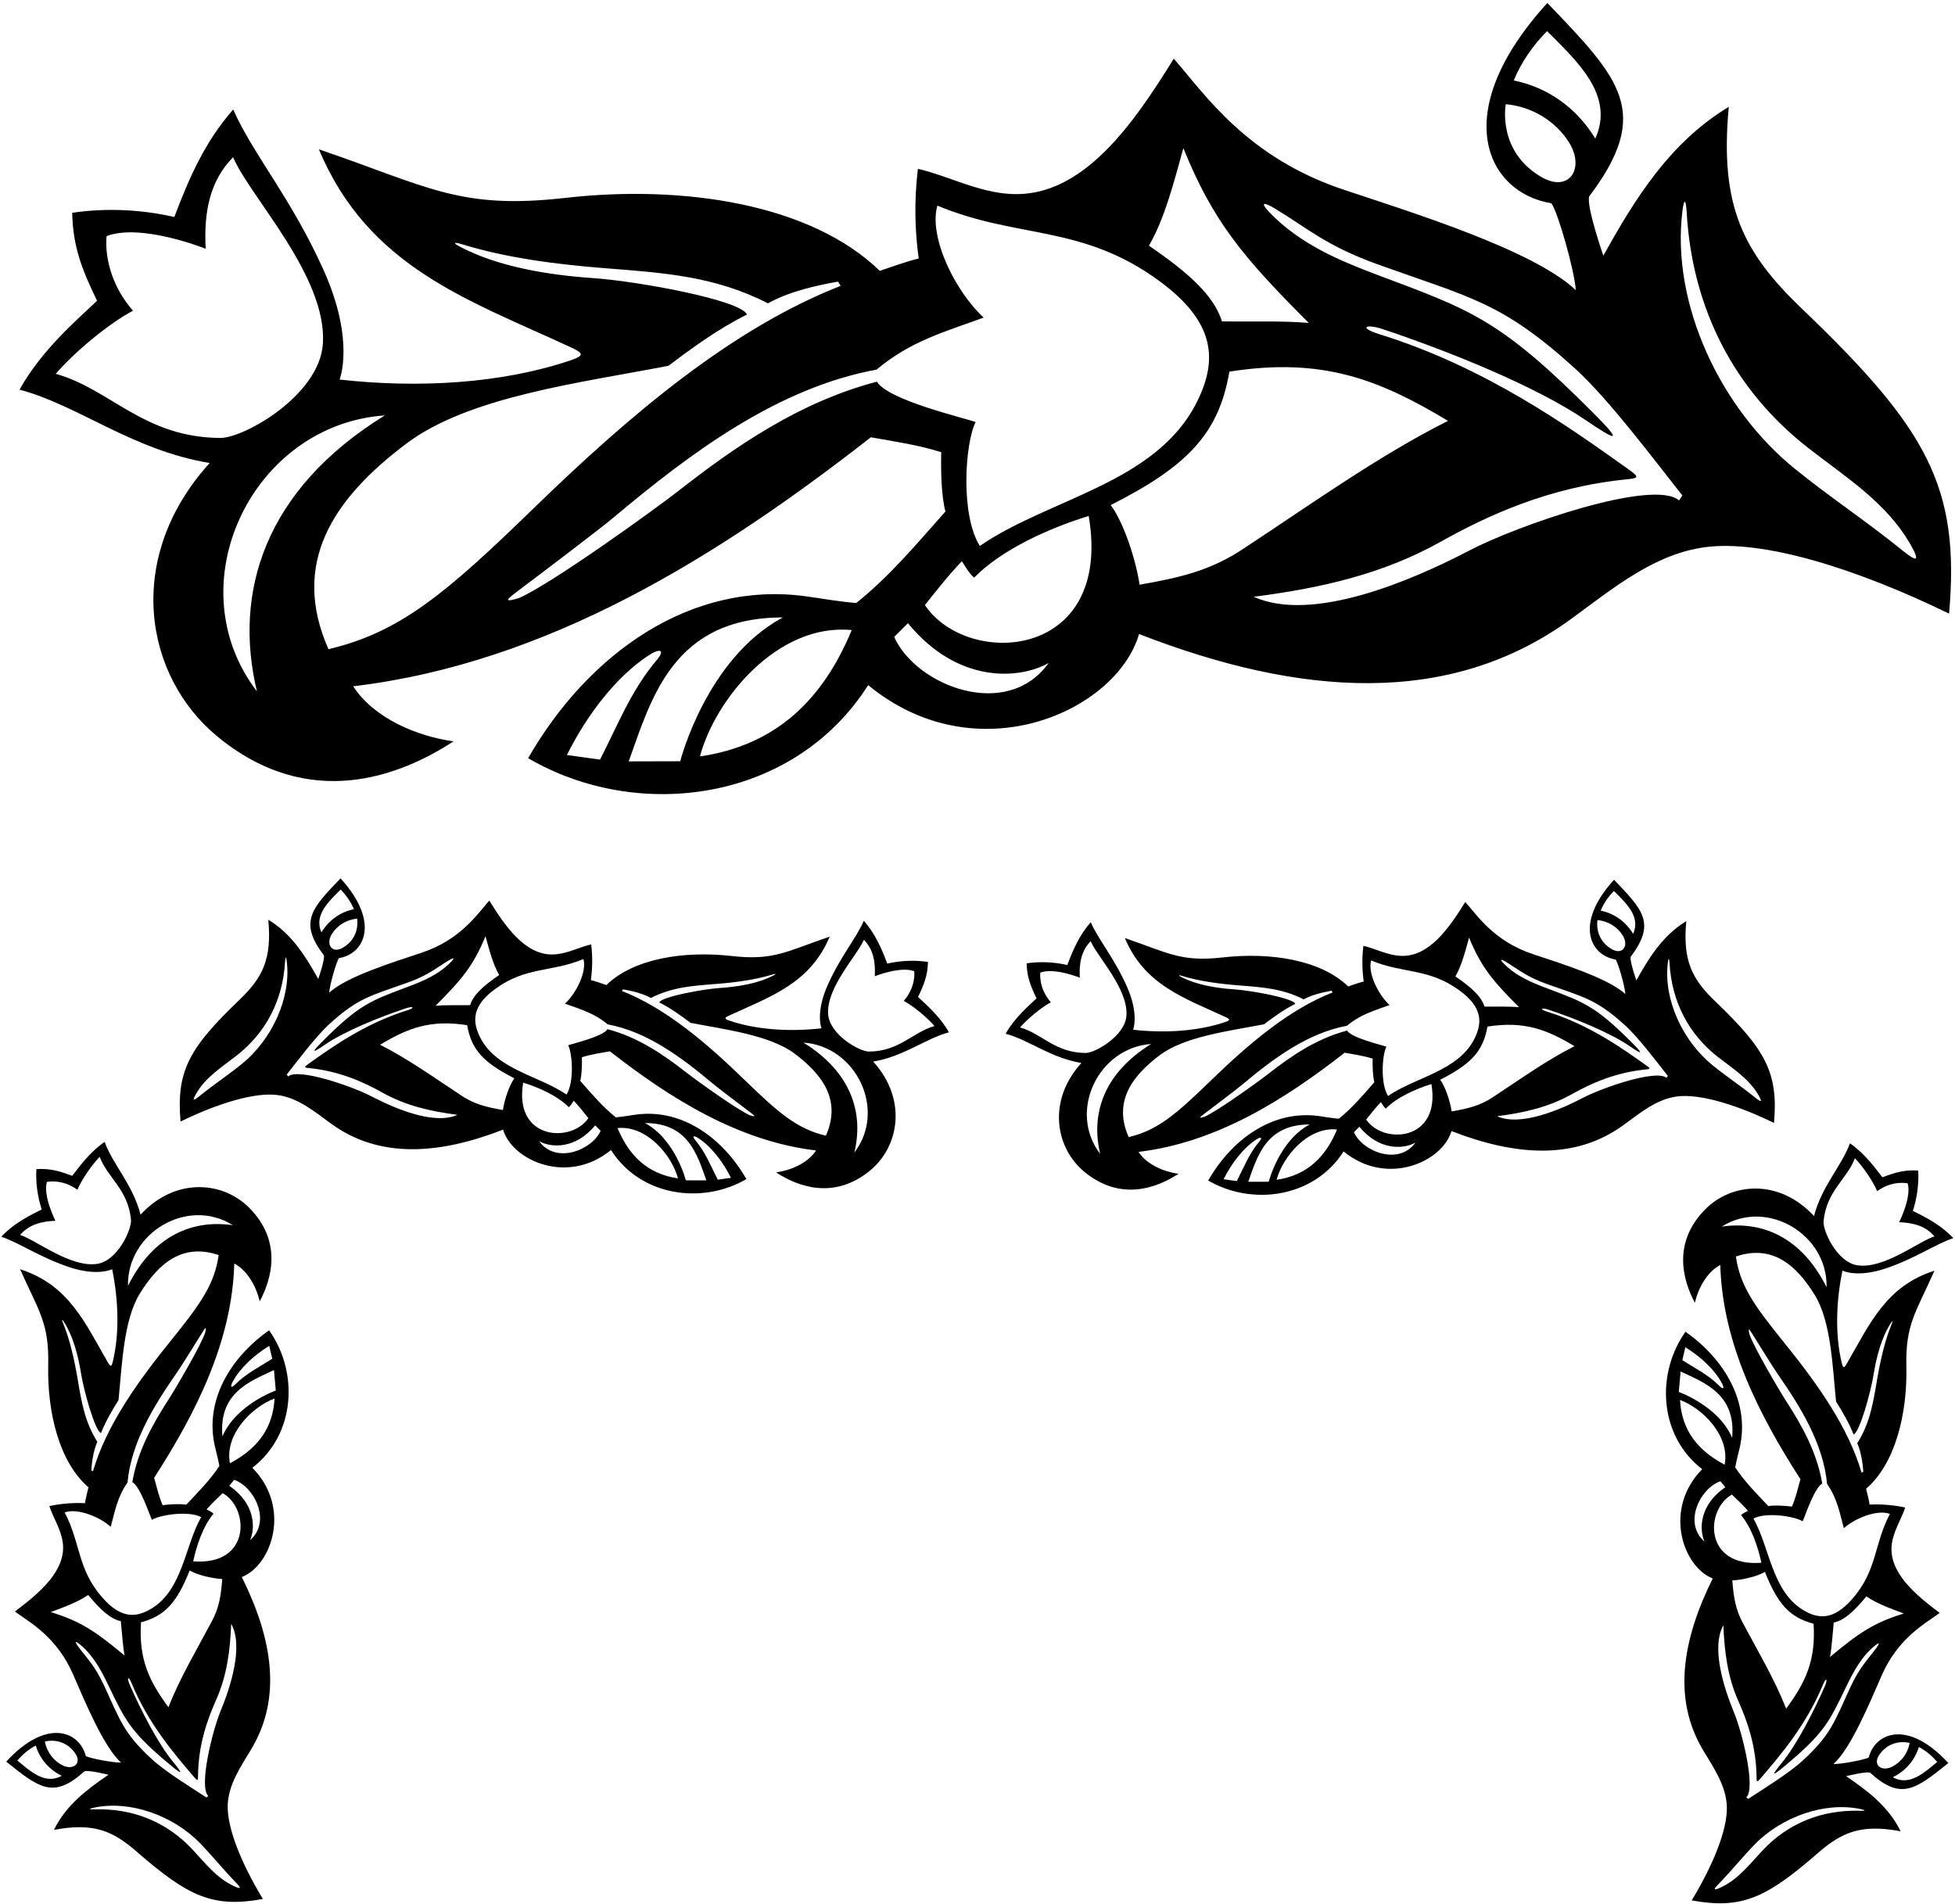 <?xml version="1.0" encoding="UTF-8"?>
<svg xmlns="http://www.w3.org/2000/svg" xmlns:xlink="http://www.w3.org/1999/xlink" width="460pt" height="448pt" viewBox="0 0 460 448" version="1.1">
<g id="surface1">
<path style=" stroke:none;fill-rule:nonzero;fill:rgb(0%,0%,0%);fill-opacity:1;" d="M 268.012 149.199 C 305.789 163.867 341.035 166.535 369.664 145.656 C 379.668 138.359 389.27 130.312 401.328 128.746 C 414.848 126.992 436.594 133.68 458.609 144.395 C 461.211 114.566 453.477 100.887 424.004 72.664 C 410.125 59.379 404.594 48.523 406.77 25.145 C 392.73 33.605 384.539 47.105 377.254 60.152 C 377.254 60.152 373.23 48.598 373.926 46.215 C 388.891 26.391 381.223 18.574 364.086 0.699 C 340.426 26.668 349.938 45.402 365.012 47.824 C 366.539 49.805 370.504 63.754 370.77 68.254 C 360.723 58.84 332.703 50.152 316.242 44.668 C 293.363 37.047 283.617 22.316 276.184 13.805 C 266.754 29.035 254.852 46.406 238.082 45.66 C 230.168 45.305 223.141 41.379 215.973 39.727 C 215.074 47.285 215.254 54.242 216.168 60.828 C 213.293 61.52 209.961 62.734 207.004 63.738 C 190.863 48.039 161 43.395 132.984 46.57 C 108.152 49.387 100.93 43.988 75.035 35.133 C 86.695 62.977 110.301 70.586 134.348 81.742 C 137.328 83.129 137.598 83.668 134.098 84.844 C 117.848 90.312 98.254 91.383 79.895 89.312 C 79.895 89.312 83.633 80.238 76.117 63.508 C 68.535 46.621 59.461 36.211 54.875 25.773 C 48.215 33.336 44.523 41.824 41.016 51.062 C 33.184 49.266 24.812 48.902 16.984 50.074 C 17.164 58.266 19.414 63.664 22.836 70.773 C 18.137 75.281 10.02 82.062 4.586 91.688 C 18.359 95.312 31.066 105.922 49.336 108.953 C 29.043 131.359 33.992 159.199 51.18 173.332 C 72.777 191.098 94.23 182.594 106.715 174.453 C 98.195 173.273 87.992 169.055 83.102 161.492 C 128.969 156.051 169.168 130.816 204.902 102.902 C 210.484 103.895 216.152 104.703 221.465 106.414 C 221.352 111.207 221.531 116.988 222.453 120.363 C 215.973 127.652 209.379 135.598 201.461 141.895 C 197.562 141.598 193.625 140.871 189.699 140.328 C 162.59 136.586 138.473 153.703 124.262 178.414 C 150.145 193.523 186.781 188.734 204.273 161.223 C 229.793 182.238 262.707 167.441 268.012 149.199 Z M 133.383 177.664 C 138.113 168.203 144.949 159.254 152.645 154.203 C 155.266 152.484 156.598 152.871 154.516 155.336 C 148.406 162.578 145.336 170.688 141.184 178.742 Z M 147.934 179.164 C 153.332 164.086 158.484 145.293 184.203 145.293 C 166.172 154.984 160.055 179.133 160.055 179.133 Z M 164.699 177.992 C 168.215 164.652 182.918 146.559 200.402 148.266 C 193.633 164.605 182.637 175.387 164.699 177.992 Z M 268.141 137.586 C 267.242 131.555 264.312 122.773 261.344 118.855 C 279.57 109.637 286.781 101.938 289.27 87.449 C 311.211 84.008 324.504 89.309 340.711 99.035 C 324.422 107.223 308.762 118.473 293.012 128.824 C 285.004 134.312 277.41 135.965 268.141 137.586 Z M 395.844 49.82 C 396.234 46.539 396.688 46.859 396.863 49.922 C 398.164 72.777 408.176 91.922 425.469 105.41 C 434.355 112.344 443.922 118.25 449.602 128.262 C 451.887 132.297 450.945 132.207 447.668 129.551 C 439.102 122.605 430.559 117 422.285 110.285 C 404.816 96.109 393.23 71.602 395.844 49.82 Z M 362.594 41.609 C 352.168 35.461 354.301 24.516 354.301 24.516 C 360.395 25.09 365.973 28.402 369.172 33.5 C 373.008 39.605 369.219 45.516 362.594 41.609 Z M 356.191 18.934 C 357.992 14.434 360.984 10.363 364.02 7.324 C 370.77 14.164 380.039 22.266 375.363 32.613 C 370.953 25.324 364.113 20.555 356.191 18.934 Z M 300.008 49.09 C 307.355 53.508 312 57.848 324.246 62.238 C 346.07 70.062 353.418 71.129 370.516 86.641 C 378.715 94.078 389.562 108.691 395.852 116.586 L 395.07 117.754 C 389.012 112.535 356.984 123.66 345.852 129.484 C 332.242 136.602 308.84 146.664 294.992 140.434 C 310.762 138.391 325.273 135.16 339.059 127.441 C 349.84 121.41 364.32 114.609 382.875 112.781 C 385.871 112.488 385.625 112.176 382.73 110.117 C 369.445 100.672 349.664 86.41 324.445 78.605 C 319.586 77.074 321.398 76.152 325.238 77.41 C 340.789 82.598 361.441 90.898 373.125 98.879 C 380.738 104.074 381.734 104.047 375.008 97.289 C 352.949 75.121 346.129 72.961 324.309 64.77 C 315.109 61.316 305.836 57.43 298.637 49.902 C 296.469 47.637 297.246 47.43 300.008 49.09 Z M 278.434 34.863 C 285.426 52.078 292.359 60.402 307.953 75.992 C 301.742 75.453 293.91 75.723 287.523 75.633 C 285.664 69.652 279.891 64.336 270.332 57.812 C 274.023 51.516 276.273 42.695 278.434 34.863 Z M 13.113 87.965 C 17.652 82.719 25.676 76.09 31.293 73.113 C 23.793 64.473 25.086 55.562 25.086 55.562 C 33.215 52.445 48.395 58.535 48.395 58.535 C 47.945 50.074 49.266 42.664 54.844 36.996 C 58.828 46.344 76.961 64.996 75.977 80.844 C 75.223 93.035 57.391 103.09 51.844 103.055 C 33.742 102.938 26.016 91.566 13.113 87.965 Z M 90.539 97.754 C 62.062 115.359 54.902 139.543 60.457 162.703 C 41.227 137.559 59.344 99.91 90.539 97.754 Z M 77.285 152.766 C 68.371 132.594 78.215 117.434 95.723 104.309 C 110.48 93.242 136.863 90.043 157.293 86.074 C 163.234 81.574 169.262 77.254 175.742 74.016 C 174.395 70.625 150.074 66.164 139.602 65.445 C 128.73 64.703 117.109 62.727 108.238 58.059 C 106.184 56.977 107.238 57.027 108.465 57.406 C 119.172 60.715 130.867 62.211 142.73 63.145 C 156.344 64.211 168.27 65.012 180.691 71.375 C 185.914 68.492 192.422 67.113 197.164 66.273 L 197.793 67.266 C 172.316 77.277 148.633 97.188 125.477 119.691 C 104.891 139.691 94.117 148.793 77.285 152.766 Z M 206.328 89.812 C 188.148 94.594 173.176 104.941 159.77 115.41 C 153.773 120.094 129.434 137.617 122.062 140.75 C 118.863 141.707 118.91 141.297 121.195 139.57 C 127.793 134.594 141.031 124.57 144.133 121.969 C 162.551 106.512 182.918 91.281 206.254 86.973 C 214.23 80.254 222.363 78.062 231.453 74.734 C 224.824 68.645 218.441 55.82 220.559 48.383 C 239.441 56.27 254.457 52.73 272.707 66.066 C 286.086 75.844 286.516 84.785 281.633 94.574 C 272.047 113.781 246.836 117.254 230.551 128.465 C 225.988 121.293 226.996 104.438 229.562 99.305 C 226.773 98.312 208.996 94.184 206.328 89.812 Z M 210.395 149.883 L 213.633 146.645 C 225.379 161.004 239.895 159.887 246.754 156.004 C 236.879 169.777 215.508 161.34 210.395 149.883 Z M 217.629 142.391 C 219.566 139.914 223.441 135.035 226.324 132.062 C 227.312 133.625 227.941 134.766 229.203 135.934 C 235.766 129.199 247.277 124.133 256.164 121.418 C 261.957 155.391 227.641 157.281 217.629 142.391 "/>
<path style=" stroke:none;fill-rule:nonzero;fill:rgb(0%,0%,0%);fill-opacity:1;" d="M 417.414 264.246 C 418.453 252.367 415.371 246.922 403.637 235.684 C 398.109 230.391 395.906 226.07 396.773 216.762 C 391.184 220.129 387.922 225.504 385.02 230.699 C 385.02 230.699 383.414 226.098 383.691 225.148 C 389.652 217.254 386.598 214.145 379.773 207.023 C 370.355 217.367 374.141 224.824 380.145 225.789 C 380.754 226.578 382.328 232.133 382.438 233.926 C 378.438 230.176 367.277 226.719 360.723 224.535 C 351.613 221.5 347.734 215.633 344.773 212.242 C 341.016 218.309 336.277 225.227 329.602 224.93 C 326.449 224.789 323.648 223.223 320.797 222.566 C 320.438 225.574 320.508 228.348 320.875 230.969 C 319.73 231.242 318.402 231.727 317.223 232.129 C 310.797 225.875 298.906 224.027 287.75 225.293 C 277.863 226.414 274.984 224.262 264.672 220.738 C 269.316 231.824 278.719 234.855 288.293 239.297 C 289.48 239.848 289.586 240.062 288.191 240.531 C 281.723 242.711 273.918 243.137 266.609 242.312 C 266.609 242.312 268.098 238.699 265.105 232.035 C 262.086 225.312 258.473 221.164 256.645 217.012 C 253.992 220.02 252.523 223.402 251.129 227.082 C 248.008 226.363 244.676 226.223 241.559 226.688 C 241.629 229.949 242.527 232.098 243.887 234.93 C 242.016 236.723 238.785 239.426 236.621 243.258 C 242.105 244.703 247.164 248.926 254.441 250.133 C 246.359 259.055 248.332 270.141 255.176 275.77 C 263.773 282.844 272.316 279.457 277.289 276.215 C 273.898 275.746 269.832 274.062 267.887 271.055 C 286.148 268.887 302.16 258.84 316.387 247.723 C 318.609 248.117 320.867 248.441 322.98 249.121 C 322.938 251.031 323.008 253.332 323.379 254.676 C 320.797 257.578 318.172 260.742 315.016 263.25 C 313.465 263.133 311.898 262.844 310.336 262.625 C 299.539 261.137 289.938 267.953 284.277 277.793 C 294.582 283.809 309.172 281.902 316.137 270.945 C 326.301 279.316 339.406 273.422 341.52 266.16 C 356.562 272 370.598 273.062 381.996 264.746 C 385.98 261.844 389.805 258.637 394.605 258.016 C 399.988 257.316 408.648 259.977 417.414 264.246 Z M 287.91 277.492 C 289.793 273.727 292.516 270.16 295.578 268.152 C 296.621 267.469 297.152 267.621 296.324 268.602 C 293.891 271.484 292.668 274.715 291.016 277.922 Z M 293.703 278.09 C 295.852 272.086 297.902 264.605 308.145 264.605 C 300.965 268.461 298.527 278.078 298.527 278.078 Z M 300.379 277.625 C 301.777 272.312 307.633 265.105 314.598 265.785 C 311.898 272.293 307.523 276.586 300.379 277.625 Z M 392.422 226.586 C 392.578 225.277 392.758 225.406 392.828 226.625 C 393.344 235.727 397.332 243.352 404.219 248.723 C 407.758 251.48 411.566 253.836 413.828 257.82 C 414.738 259.43 414.363 259.391 413.059 258.336 C 409.648 255.57 406.246 253.336 402.949 250.664 C 395.992 245.02 391.383 235.262 392.422 226.586 Z M 379.18 223.316 C 375.031 220.867 375.879 216.508 375.879 216.508 C 378.305 216.738 380.527 218.055 381.801 220.086 C 383.328 222.52 381.82 224.871 379.18 223.316 Z M 376.633 214.285 C 377.348 212.496 378.539 210.871 379.75 209.664 C 382.438 212.387 386.129 215.613 384.266 219.734 C 382.508 216.832 379.785 214.934 376.633 214.285 Z M 345.668 220.629 C 348.453 227.484 351.215 230.801 357.422 237.008 C 354.949 236.793 351.832 236.902 349.289 236.863 C 348.547 234.48 346.246 232.367 342.441 229.77 C 343.91 227.262 344.809 223.746 345.668 220.629 Z M 240.016 241.773 C 241.824 239.688 245.02 237.047 247.258 235.859 C 244.27 232.422 244.781 228.871 244.781 228.871 C 248.02 227.629 254.066 230.055 254.066 230.055 C 253.887 226.688 254.41 223.734 256.633 221.477 C 258.223 225.199 265.441 232.629 265.051 238.938 C 264.75 243.793 257.648 247.797 255.441 247.781 C 248.23 247.738 245.152 243.211 240.016 241.773 Z M 270.848 245.672 C 259.508 252.684 256.656 262.312 258.871 271.535 C 251.211 261.523 258.426 246.531 270.848 245.672 Z M 265.57 267.578 C 262.02 259.547 265.941 253.508 272.91 248.281 C 278.789 243.879 289.293 242.602 297.43 241.023 C 299.797 239.23 302.195 237.512 304.777 236.219 C 304.238 234.871 294.555 233.094 290.383 232.809 C 286.055 232.512 281.43 231.727 277.895 229.867 C 277.078 229.438 277.496 229.453 277.984 229.605 C 282.25 230.922 286.906 231.52 291.633 231.891 C 297.051 232.316 301.801 232.633 306.746 235.168 C 308.824 234.02 311.418 233.473 313.305 233.137 L 313.559 233.531 C 303.41 237.52 293.98 245.449 284.758 254.41 C 276.562 262.371 272.273 265.996 265.57 267.578 Z M 318.574 266.43 L 319.863 265.141 C 324.543 270.859 330.32 270.414 333.055 268.867 C 329.121 274.355 320.609 270.992 318.574 266.43 Z M 321.453 263.449 C 322.227 262.461 323.77 260.52 324.918 259.336 C 325.312 259.957 325.562 260.41 326.062 260.875 C 328.68 258.195 333.262 256.176 336.801 255.098 C 339.105 268.625 325.441 269.379 321.453 263.449 Z M 326.602 257.902 C 324.785 255.047 325.188 248.336 326.207 246.289 C 325.098 245.895 318.02 244.25 316.957 242.512 C 309.715 244.414 303.754 248.535 298.414 252.703 C 296.027 254.57 286.336 261.547 283.402 262.793 C 282.129 263.176 282.145 263.012 283.055 262.324 C 285.684 260.344 290.953 256.352 292.188 255.316 C 299.523 249.16 307.633 243.094 316.926 241.379 C 320.102 238.703 323.34 237.832 326.961 236.508 C 324.32 234.082 321.777 228.977 322.621 226.012 C 330.141 229.152 336.121 227.742 343.387 233.055 C 348.715 236.949 348.887 240.508 346.941 244.406 C 343.125 252.055 333.086 253.438 326.602 257.902 Z M 341.57 261.531 C 341.211 259.133 340.047 255.637 338.863 254.074 C 346.121 250.406 348.992 247.34 349.984 241.57 C 358.719 240.199 364.016 242.309 370.469 246.184 C 363.98 249.445 357.746 253.926 351.473 258.047 C 348.285 260.23 345.262 260.887 341.57 261.531 Z M 392.113 253.637 C 389.699 251.559 376.949 255.988 372.516 258.309 C 367.094 261.145 357.777 265.148 352.262 262.668 C 358.543 261.855 364.32 260.57 369.809 257.496 C 374.102 255.094 379.867 252.387 387.258 251.656 C 388.449 251.539 388.352 251.414 387.199 250.598 C 381.91 246.836 374.035 241.156 363.992 238.047 C 362.055 237.438 362.777 237.07 364.309 237.574 C 370.5 239.637 378.723 242.941 383.375 246.121 C 386.406 248.191 386.805 248.18 384.125 245.488 C 375.34 236.66 372.625 235.801 363.938 232.539 C 360.273 231.164 356.578 229.613 353.715 226.617 C 352.852 225.715 353.16 225.633 354.262 226.297 C 357.188 228.055 359.035 229.781 363.91 231.531 C 372.602 234.645 375.527 235.07 382.336 241.246 C 385.602 244.211 389.922 250.027 392.426 253.172 L 392.113 253.637 "/>
<path style=" stroke:none;fill-rule:nonzero;fill:rgb(0%,0%,0%);fill-opacity:1;" d="M 440.027 417.145 C 447.352 423.793 450.73 421.031 458.434 414.879 C 448.984 404.562 441.215 407.66 439.711 413.551 C 438.871 414.086 433.195 415.156 431.402 415.102 C 435.496 411.453 439.949 400.656 442.719 394.324 C 446.562 385.523 452.754 382.191 456.398 379.547 C 450.695 375.262 444.234 369.914 445.137 363.293 C 445.562 360.164 447.371 357.52 448.285 354.738 C 445.32 354.109 442.555 353.93 439.906 354.055 C 439.738 352.891 439.375 351.523 439.086 350.316 C 445.891 344.48 448.809 332.805 448.555 321.578 C 448.332 311.633 450.734 308.961 455.176 299.012 C 443.715 302.633 439.848 311.719 434.559 320.855 C 433.902 321.988 433.68 322.074 433.336 320.645 C 431.754 314.004 432.035 306.195 433.516 298.988 C 433.516 298.988 436.977 300.797 443.883 298.418 C 450.852 296.02 455.309 292.797 459.613 291.352 C 456.855 288.438 453.621 286.672 450.082 284.945 C 451.078 281.906 451.52 278.598 451.34 275.449 C 448.086 275.227 445.863 275.926 442.918 277.027 C 441.301 275.004 438.902 271.539 435.281 269.035 C 433.348 274.371 428.684 279.027 426.824 286.16 C 418.672 277.309 407.449 278.27 401.227 284.578 C 393.406 292.504 396.008 301.316 398.785 306.562 C 399.559 303.227 401.602 299.332 404.773 297.664 C 405.281 316.047 413.844 332.898 423.629 348.074 C 423.035 350.25 422.508 352.473 421.641 354.516 C 419.742 354.297 417.445 354.16 416.074 354.406 C 413.414 351.574 410.504 348.676 408.289 345.309 C 408.547 343.773 408.977 342.234 409.336 340.699 C 411.793 330.082 405.871 319.902 396.586 313.379 C 389.66 323.098 390.242 337.801 400.523 345.727 C 391.27 355.09 395.953 368.676 402.996 371.438 C 395.824 385.891 393.496 399.773 400.746 411.875 C 403.281 416.105 406.125 420.203 406.312 425.043 C 406.523 430.469 403.09 438.852 398.047 447.195 C 409.781 449.301 415.488 446.727 427.738 436.051 C 433.508 431.027 438.012 429.223 447.203 430.926 C 444.355 425.055 439.297 421.32 434.383 417.961 C 434.383 417.961 439.109 416.781 440.027 417.145 Z M 455.809 414.613 C 452.852 417.047 449.309 420.43 445.371 418.203 C 448.422 416.715 450.559 414.176 451.484 411.094 C 453.203 411.969 454.715 413.301 455.809 414.613 Z M 442.262 412.816 C 445.074 408.902 449.34 410.141 449.34 410.141 C 448.895 412.539 447.379 414.629 445.242 415.715 C 442.684 417.016 440.477 415.301 442.262 412.816 Z M 447.965 379.684 C 440.887 381.836 437.336 384.285 430.594 389.91 C 431.031 387.465 431.203 384.352 431.469 381.82 C 433.91 381.297 436.227 379.199 439.156 375.645 C 441.52 377.336 444.938 378.543 447.965 379.684 Z M 436.453 272.555 C 438.367 274.543 440.711 277.961 441.688 280.297 C 445.383 277.633 448.871 278.465 448.871 278.465 C 449.816 281.801 446.855 287.602 446.855 287.602 C 450.227 287.73 453.117 288.52 455.164 290.938 C 451.312 292.18 443.262 298.699 437.016 297.738 C 432.207 297.004 428.859 289.566 429.074 287.371 C 429.77 280.195 434.559 277.539 436.453 272.555 Z M 429.785 302.906 C 423.828 290.98 414.492 287.27 405.109 288.641 C 415.773 281.918 430.051 290.457 429.785 302.906 Z M 427 304.727 C 430.855 310.977 431.176 321.555 432.016 329.801 C 433.586 332.316 435.082 334.863 436.133 337.551 C 437.527 337.137 440.172 327.652 440.832 323.523 C 441.52 319.242 442.719 314.703 444.891 311.355 C 445.391 310.578 445.336 310.992 445.141 311.465 C 443.441 315.594 442.43 320.18 441.633 324.848 C 440.719 330.211 439.973 334.91 437.004 339.609 C 437.957 341.781 438.27 344.41 438.434 346.324 L 438.02 346.535 C 434.965 336.074 427.918 325.965 419.828 315.973 C 412.637 307.09 409.414 302.488 408.445 295.672 C 416.766 292.863 422.426 297.312 427 304.727 Z M 424.168 357.984 C 424.66 356.914 426.938 350.012 428.77 349.109 C 427.527 341.73 423.961 335.418 420.289 329.727 C 418.648 327.18 412.574 316.898 411.598 313.859 C 411.336 312.559 411.496 312.594 412.098 313.559 C 413.836 316.355 417.332 321.965 418.254 323.289 C 423.719 331.148 429.027 339.773 429.898 349.184 C 432.273 352.59 432.852 355.891 433.844 359.617 C 436.496 357.207 441.812 355.137 444.688 356.246 C 440.879 363.449 441.742 369.531 435.797 376.289 C 431.438 381.242 427.879 381.094 424.172 378.805 C 416.898 374.309 416.43 364.188 412.57 357.328 C 415.578 355.773 422.227 356.781 424.168 357.984 Z M 420.277 402.07 C 417.613 395.316 413.719 388.703 410.18 382.086 C 408.289 378.711 407.91 375.641 407.602 371.906 C 410.023 371.766 413.609 370.922 415.27 369.883 C 418.273 377.445 421.066 380.582 426.723 382.09 C 427.297 390.914 424.719 395.992 420.277 402.07 Z M 396.555 317.023 C 400.137 319.238 403.438 322.273 405.164 325.504 C 405.75 326.605 405.551 327.121 404.648 326.207 C 401.996 323.523 398.891 322.016 395.844 320.078 Z M 395.434 322.738 C 401.223 325.422 408.488 328.141 407.562 338.34 C 404.367 330.844 395.012 327.547 395.012 327.547 Z M 395.297 329.43 C 400.461 331.305 407.105 337.785 405.801 344.656 C 399.562 341.387 395.684 336.637 395.297 329.43 Z M 401.062 362.762 C 395.957 358.348 400.074 350.176 404.801 348.562 L 405.969 349.965 C 399.852 354.105 399.773 359.902 401.062 362.762 Z M 407.512 351.699 C 408.422 352.559 410.219 354.27 411.293 355.52 C 410.641 355.855 410.164 356.066 409.656 356.523 C 412.09 359.367 413.688 364.117 414.441 367.738 C 400.762 368.812 401.246 355.137 407.512 351.699 Z M 405.504 382.453 C 405.746 388.781 406.508 394.648 409.07 400.395 C 411.074 404.887 413.25 410.875 413.309 418.297 C 413.316 419.496 413.449 419.41 414.371 418.336 C 418.594 413.41 424.961 406.078 428.965 396.355 C 429.746 394.484 430.047 395.234 429.41 396.715 C 426.793 402.695 422.758 410.586 419.172 414.934 C 416.84 417.766 416.812 418.16 419.734 415.734 C 429.32 407.785 430.422 405.16 434.453 396.801 C 436.156 393.273 438.031 389.738 441.273 387.152 C 442.25 386.375 442.305 386.691 441.547 387.727 C 439.531 390.48 437.645 392.168 435.461 396.867 C 431.574 405.238 430.887 408.113 424.121 414.336 C 420.875 417.32 414.691 421.098 411.336 423.309 L 410.898 422.957 C 413.188 420.742 409.926 407.641 408.016 403.016 C 405.684 397.363 402.535 387.719 405.504 382.453 Z M 437.812 425.707 C 439.098 425.98 438.953 426.148 437.734 426.105 C 428.621 425.801 420.672 429.082 414.699 435.453 C 411.629 438.73 408.941 442.312 404.77 444.203 C 403.09 444.965 403.156 444.594 404.328 443.391 C 407.391 440.242 409.922 437.055 412.879 434.016 C 419.133 427.598 429.266 423.887 437.812 425.707 "/>
<path style=" stroke:none;fill-rule:nonzero;fill:rgb(0%,0%,0%);fill-opacity:1;" d="M 216.012 234.598 C 217.375 231.766 218.27 229.613 218.344 226.355 C 215.223 225.887 211.891 226.031 208.773 226.746 C 207.375 223.066 205.906 219.688 203.254 216.676 C 201.43 220.832 197.816 224.98 194.797 231.703 C 191.805 238.367 193.289 241.98 193.289 241.98 C 185.98 242.805 178.18 242.379 171.707 240.199 C 170.312 239.73 170.422 239.516 171.605 238.965 C 181.184 234.52 190.582 231.492 195.227 220.402 C 184.914 223.93 182.039 226.078 172.152 224.961 C 160.996 223.691 149.102 225.543 142.676 231.797 C 141.496 231.395 140.172 230.91 139.027 230.637 C 139.391 228.016 139.465 225.242 139.105 222.23 C 136.25 222.891 133.453 224.453 130.301 224.594 C 123.621 224.895 118.883 217.977 115.129 211.91 C 112.168 215.301 108.285 221.164 99.176 224.199 C 92.621 226.387 81.465 229.844 77.461 233.594 C 77.57 231.801 79.148 226.246 79.758 225.457 C 85.758 224.492 89.547 217.031 80.125 206.691 C 73.301 213.809 70.246 216.922 76.207 224.816 C 76.484 225.766 74.883 230.367 74.883 230.367 C 71.98 225.172 68.719 219.797 63.129 216.426 C 63.996 225.734 61.793 230.059 56.266 235.352 C 44.531 246.586 41.449 252.035 42.484 263.91 C 51.25 259.645 59.91 256.98 65.293 257.68 C 70.094 258.305 73.918 261.508 77.902 264.414 C 89.305 272.73 103.34 271.664 118.383 265.824 C 120.496 273.09 133.602 278.98 143.762 270.613 C 150.727 281.57 165.316 283.477 175.621 277.461 C 169.965 267.621 160.359 260.801 149.566 262.293 C 148.004 262.508 146.434 262.797 144.883 262.918 C 141.73 260.41 139.105 257.246 136.523 254.344 C 136.891 253 136.965 250.695 136.918 248.789 C 139.031 248.105 141.289 247.785 143.512 247.391 C 157.742 258.504 173.75 268.555 192.012 270.723 C 190.066 273.73 186.004 275.41 182.609 275.883 C 187.582 279.125 196.125 282.508 204.727 275.438 C 211.57 269.809 213.539 258.723 205.461 249.801 C 212.734 248.594 217.793 244.367 223.277 242.922 C 221.113 239.09 217.883 236.391 216.012 234.598 Z M 164.32 267.82 C 167.387 269.828 170.109 273.395 171.992 277.16 L 168.887 277.59 C 167.23 274.383 166.008 271.152 163.578 268.27 C 162.746 267.285 163.277 267.133 164.32 267.82 Z M 166.199 277.758 L 161.371 277.746 C 161.371 277.746 158.934 268.129 151.754 264.27 C 161.996 264.27 164.047 271.754 166.199 277.758 Z M 159.52 277.289 C 152.379 276.254 148 271.961 145.305 265.453 C 152.266 264.773 158.121 271.98 159.52 277.289 Z M 114.23 220.297 C 115.094 223.414 115.988 226.926 117.457 229.438 C 113.652 232.031 111.352 234.148 110.613 236.531 C 108.066 236.566 104.949 236.461 102.477 236.676 C 108.688 230.465 111.449 227.152 114.23 220.297 Z M 80.719 222.984 C 78.082 224.539 76.574 222.184 78.098 219.754 C 79.375 217.723 81.594 216.402 84.02 216.176 C 84.02 216.176 84.871 220.535 80.719 222.984 Z M 75.637 219.402 C 73.77 215.277 77.461 212.055 80.152 209.328 C 81.359 210.539 82.551 212.16 83.27 213.953 C 80.113 214.598 77.391 216.496 75.637 219.402 Z M 56.949 250.328 C 53.656 253.004 50.254 255.234 46.844 258 C 45.535 259.059 45.16 259.094 46.074 257.488 C 48.332 253.504 52.145 251.148 55.684 248.387 C 62.566 243.016 66.555 235.395 67.074 226.293 C 67.141 225.074 67.324 224.945 67.48 226.254 C 68.52 234.926 63.906 244.684 56.949 250.328 Z M 87.387 257.977 C 82.953 255.656 70.199 251.227 67.785 253.305 L 67.477 252.84 C 69.98 249.695 74.297 243.879 77.566 240.914 C 84.371 234.738 87.301 234.312 95.988 231.195 C 100.867 229.449 102.715 227.719 105.641 225.961 C 106.742 225.301 107.051 225.383 106.188 226.285 C 103.32 229.281 99.629 230.832 95.965 232.207 C 87.273 235.465 84.559 236.328 75.777 245.156 C 73.098 247.848 73.492 247.855 76.523 245.785 C 81.176 242.609 89.402 239.305 95.594 237.238 C 97.121 236.738 97.844 237.105 95.91 237.715 C 85.867 240.824 77.988 246.5 72.699 250.262 C 71.547 251.082 71.449 251.207 72.645 251.324 C 80.031 252.051 85.797 254.762 90.09 257.16 C 95.582 260.234 101.359 261.52 107.637 262.336 C 102.125 264.816 92.805 260.809 87.387 257.977 Z M 118.328 261.199 C 114.641 260.555 111.617 259.898 108.426 257.711 C 102.156 253.59 95.918 249.109 89.434 245.848 C 95.887 241.977 101.18 239.867 109.918 241.238 C 110.906 247.004 113.777 250.07 121.035 253.742 C 119.855 255.305 118.688 258.801 118.328 261.199 Z M 140.035 264.809 L 141.324 266.098 C 139.289 270.66 130.777 274.02 126.848 268.535 C 129.578 270.078 135.359 270.523 140.035 264.809 Z M 138.445 263.113 C 134.457 269.043 120.793 268.289 123.102 254.762 C 126.637 255.844 131.223 257.859 133.836 260.543 C 134.34 260.078 134.59 259.621 134.98 259.004 C 136.129 260.184 137.672 262.129 138.445 263.113 Z M 176.5 262.461 C 173.562 261.215 163.871 254.234 161.484 252.371 C 156.145 248.199 150.184 244.082 142.945 242.18 C 141.883 243.918 134.805 245.562 133.691 245.957 C 134.715 248 135.117 254.711 133.297 257.566 C 126.812 253.105 116.773 251.723 112.957 244.074 C 111.012 240.176 111.184 236.613 116.512 232.723 C 123.777 227.41 129.758 228.82 137.277 225.68 C 138.121 228.641 135.578 233.75 132.941 236.172 C 136.559 237.5 139.797 238.371 142.977 241.047 C 152.266 242.762 160.379 248.828 167.711 254.984 C 168.945 256.02 174.219 260.008 176.844 261.992 C 177.754 262.68 177.773 262.844 176.5 262.461 Z M 194.328 267.246 C 187.629 265.664 183.34 262.039 175.141 254.074 C 165.918 245.113 156.488 237.188 146.344 233.199 L 146.594 232.805 C 148.48 233.141 151.074 233.688 153.152 234.836 C 158.102 232.301 162.848 231.984 168.27 231.559 C 172.992 231.188 177.648 230.59 181.914 229.273 C 182.402 229.121 182.824 229.102 182.004 229.535 C 178.473 231.391 173.844 232.18 169.516 232.477 C 165.344 232.762 155.66 234.535 155.125 235.887 C 157.703 237.176 160.105 238.898 162.469 240.688 C 170.605 242.27 181.109 243.543 186.988 247.949 C 193.961 253.176 197.879 259.215 194.328 267.246 Z M 201.031 271.203 C 203.242 261.98 200.391 252.352 189.051 245.34 C 201.477 246.199 208.688 261.191 201.031 271.203 Z M 204.461 247.449 C 202.254 247.465 195.152 243.461 194.852 238.605 C 194.461 232.297 201.68 224.867 203.266 221.145 C 205.488 223.402 206.016 226.355 205.836 229.723 C 205.836 229.723 211.879 227.297 215.117 228.539 C 215.117 228.539 215.629 232.086 212.645 235.527 C 214.883 236.711 218.074 239.352 219.883 241.441 C 214.746 242.879 211.668 247.402 204.461 247.449 "/>
<path style=" stroke:none;fill-rule:nonzero;fill:rgb(0%,0%,0%);fill-opacity:1;" d="M 63.316 313.047 C 54.027 319.57 48.105 329.75 50.566 340.363 C 50.922 341.902 51.352 343.438 51.613 344.973 C 49.398 348.34 46.484 351.242 43.828 354.074 C 42.457 353.828 40.156 353.965 38.262 354.184 C 37.391 352.137 36.867 349.918 36.273 347.742 C 46.055 332.566 54.617 315.715 55.125 297.332 C 58.301 298.996 60.34 302.895 61.113 306.227 C 63.895 300.984 66.496 292.172 58.672 284.246 C 52.449 277.938 41.23 276.977 33.074 285.828 C 31.215 278.691 26.551 274.035 24.617 268.703 C 20.996 271.207 18.598 274.668 16.98 276.691 C 14.039 275.594 11.816 274.895 8.562 275.117 C 8.379 278.266 8.824 281.57 9.82 284.613 C 6.281 286.336 3.047 288.105 0.289 291.02 C 4.59 292.461 9.047 295.688 16.016 298.086 C 22.922 300.465 26.387 298.656 26.387 298.656 C 27.867 305.859 28.148 313.672 26.562 320.312 C 26.223 321.742 26 321.652 25.344 320.523 C 20.051 311.387 16.184 302.301 4.727 298.676 C 9.168 308.629 11.57 311.297 11.344 321.246 C 11.094 332.473 14.008 344.145 20.816 349.984 C 20.523 351.191 20.16 352.559 19.992 353.723 C 17.348 353.598 14.582 353.773 11.613 354.402 C 12.527 357.188 14.34 359.832 14.766 362.957 C 15.664 369.582 9.203 374.926 3.5 379.215 C 7.145 381.855 13.34 385.191 17.184 393.988 C 19.949 400.32 24.402 411.121 28.496 414.766 C 26.703 414.82 21.027 413.754 20.188 413.219 C 18.684 407.328 10.914 404.227 1.469 414.543 C 9.172 420.699 12.547 423.457 19.871 416.809 C 20.789 416.449 25.52 417.629 25.52 417.629 C 20.605 420.988 15.547 424.723 12.695 430.594 C 21.891 428.891 26.395 430.691 32.16 435.719 C 44.414 446.391 50.117 448.969 61.852 446.863 C 56.809 438.516 53.375 430.133 53.586 424.711 C 53.773 419.871 56.621 415.773 59.152 411.543 C 66.402 399.438 64.078 385.555 56.902 371.102 C 63.945 368.344 68.629 354.758 59.379 345.395 C 69.66 337.469 70.238 322.766 63.316 313.047 Z M 4.094 414.281 C 5.188 412.969 6.695 411.637 8.414 410.758 C 9.344 413.84 11.48 416.383 14.527 417.867 C 10.594 420.098 7.047 416.711 4.094 414.281 Z M 14.656 415.383 C 12.52 414.297 11.008 412.203 10.559 409.809 C 10.559 409.809 14.824 408.57 17.637 412.48 C 19.426 414.969 17.215 416.684 14.656 415.383 Z M 54.738 325.172 C 56.461 321.938 59.766 318.906 63.348 316.688 L 64.055 319.742 C 61.012 321.68 57.906 323.188 55.254 325.871 C 54.348 326.785 54.148 326.273 54.738 325.172 Z M 64.465 322.406 L 64.891 327.215 C 64.891 327.215 55.531 330.508 52.34 338.008 C 51.414 327.809 58.68 325.09 64.465 322.406 Z M 54.793 288.309 C 45.406 286.938 36.074 290.648 30.117 302.574 C 29.848 290.125 44.129 281.586 54.793 288.309 Z M 22.887 297.406 C 16.637 298.367 8.586 291.848 4.738 290.602 C 6.785 288.188 9.676 287.395 13.047 287.27 C 13.047 287.27 10.086 281.469 11.031 278.133 C 11.031 278.133 14.516 277.301 18.215 279.965 C 19.191 277.629 21.531 274.211 23.449 272.219 C 25.344 277.207 30.129 279.863 30.824 287.035 C 31.039 289.234 27.695 296.668 22.887 297.406 Z M 18.27 324.516 C 17.473 319.844 16.457 315.262 14.758 311.133 C 14.566 310.66 14.508 310.242 15.012 311.02 C 17.18 314.367 18.383 318.906 19.07 323.191 C 19.73 327.32 22.375 336.805 23.766 337.215 C 24.816 334.531 26.316 331.984 27.887 329.465 C 28.723 321.219 29.043 310.645 32.902 304.395 C 37.477 296.977 43.137 292.527 51.453 295.336 C 50.484 302.156 47.266 306.754 40.074 315.637 C 31.98 325.633 24.938 335.738 21.883 346.203 L 21.469 345.988 C 21.629 344.078 21.941 341.449 22.898 339.273 C 19.926 334.574 19.18 329.875 18.27 324.516 Z M 26.055 359.285 C 27.051 355.559 27.625 352.258 30.004 348.848 C 30.871 339.441 36.18 330.816 41.648 322.953 C 42.566 321.633 46.066 316.023 47.801 313.227 C 48.402 312.258 48.566 312.227 48.301 313.527 C 47.324 316.562 41.25 326.848 39.609 329.395 C 35.938 335.086 32.375 341.395 31.133 348.777 C 32.961 349.676 35.238 356.578 35.73 357.648 C 37.676 356.449 44.324 355.441 47.332 356.992 C 43.473 363.855 43 373.977 35.73 378.469 C 32.023 380.758 28.461 380.91 24.102 375.957 C 18.156 369.199 19.02 363.117 15.215 355.91 C 18.086 354.805 23.402 356.875 26.055 359.285 Z M 44.629 369.551 C 46.289 370.586 49.875 371.434 52.301 371.574 C 51.992 375.309 51.609 378.375 49.719 381.75 C 46.184 388.367 42.285 394.984 39.621 401.738 C 35.184 395.66 32.602 390.582 33.18 381.754 C 38.832 380.246 41.629 377.109 44.629 369.551 Z M 11.934 379.348 C 14.961 378.211 18.379 377 20.746 375.312 C 23.676 378.867 25.988 380.965 28.43 381.488 C 28.695 384.02 28.871 387.133 29.309 389.574 C 22.562 383.953 19.012 381.504 11.934 379.348 Z M 55.57 443.055 C 56.742 444.262 56.812 444.633 55.129 443.871 C 50.957 441.977 48.27 438.398 45.199 435.121 C 39.227 428.75 31.277 425.469 22.164 425.773 C 20.945 425.816 20.801 425.648 22.09 425.371 C 30.633 423.551 40.77 427.266 47.02 433.684 C 49.98 436.723 52.512 439.91 55.57 443.055 Z M 51.883 402.68 C 49.977 407.305 46.715 420.406 49.004 422.621 L 48.566 422.973 C 45.211 420.766 39.023 416.988 35.781 414.004 C 29.016 407.781 28.328 404.906 24.438 396.531 C 22.258 391.832 20.367 390.148 18.352 387.395 C 17.594 386.355 17.648 386.043 18.625 386.82 C 21.867 389.406 23.746 392.941 25.445 396.469 C 29.477 404.824 30.582 407.453 40.164 415.402 C 43.086 417.828 43.062 417.43 40.727 414.598 C 37.145 410.254 33.105 402.363 30.492 396.379 C 29.852 394.902 30.152 394.152 30.938 396.023 C 34.938 405.742 41.305 413.074 45.531 418.004 C 46.449 419.078 46.582 419.164 46.594 417.965 C 46.648 410.539 48.824 404.555 50.832 400.062 C 53.395 394.316 54.152 388.445 54.398 382.117 C 57.363 387.387 54.219 397.027 51.883 402.68 Z M 45.461 367.402 C 46.215 363.781 47.809 359.035 50.246 356.191 C 49.734 355.73 49.262 355.523 48.605 355.188 C 49.68 353.938 51.477 352.227 52.391 351.367 C 58.656 354.801 59.141 368.48 45.461 367.402 Z M 58.836 362.426 C 60.129 359.57 60.047 353.773 53.934 349.629 L 55.102 348.227 C 59.828 349.844 63.945 358.016 58.836 362.426 Z M 54.098 344.324 C 52.793 337.453 59.441 330.969 64.602 329.098 C 64.215 336.305 60.336 341.051 54.098 344.324 "/>
</g>
</svg>
